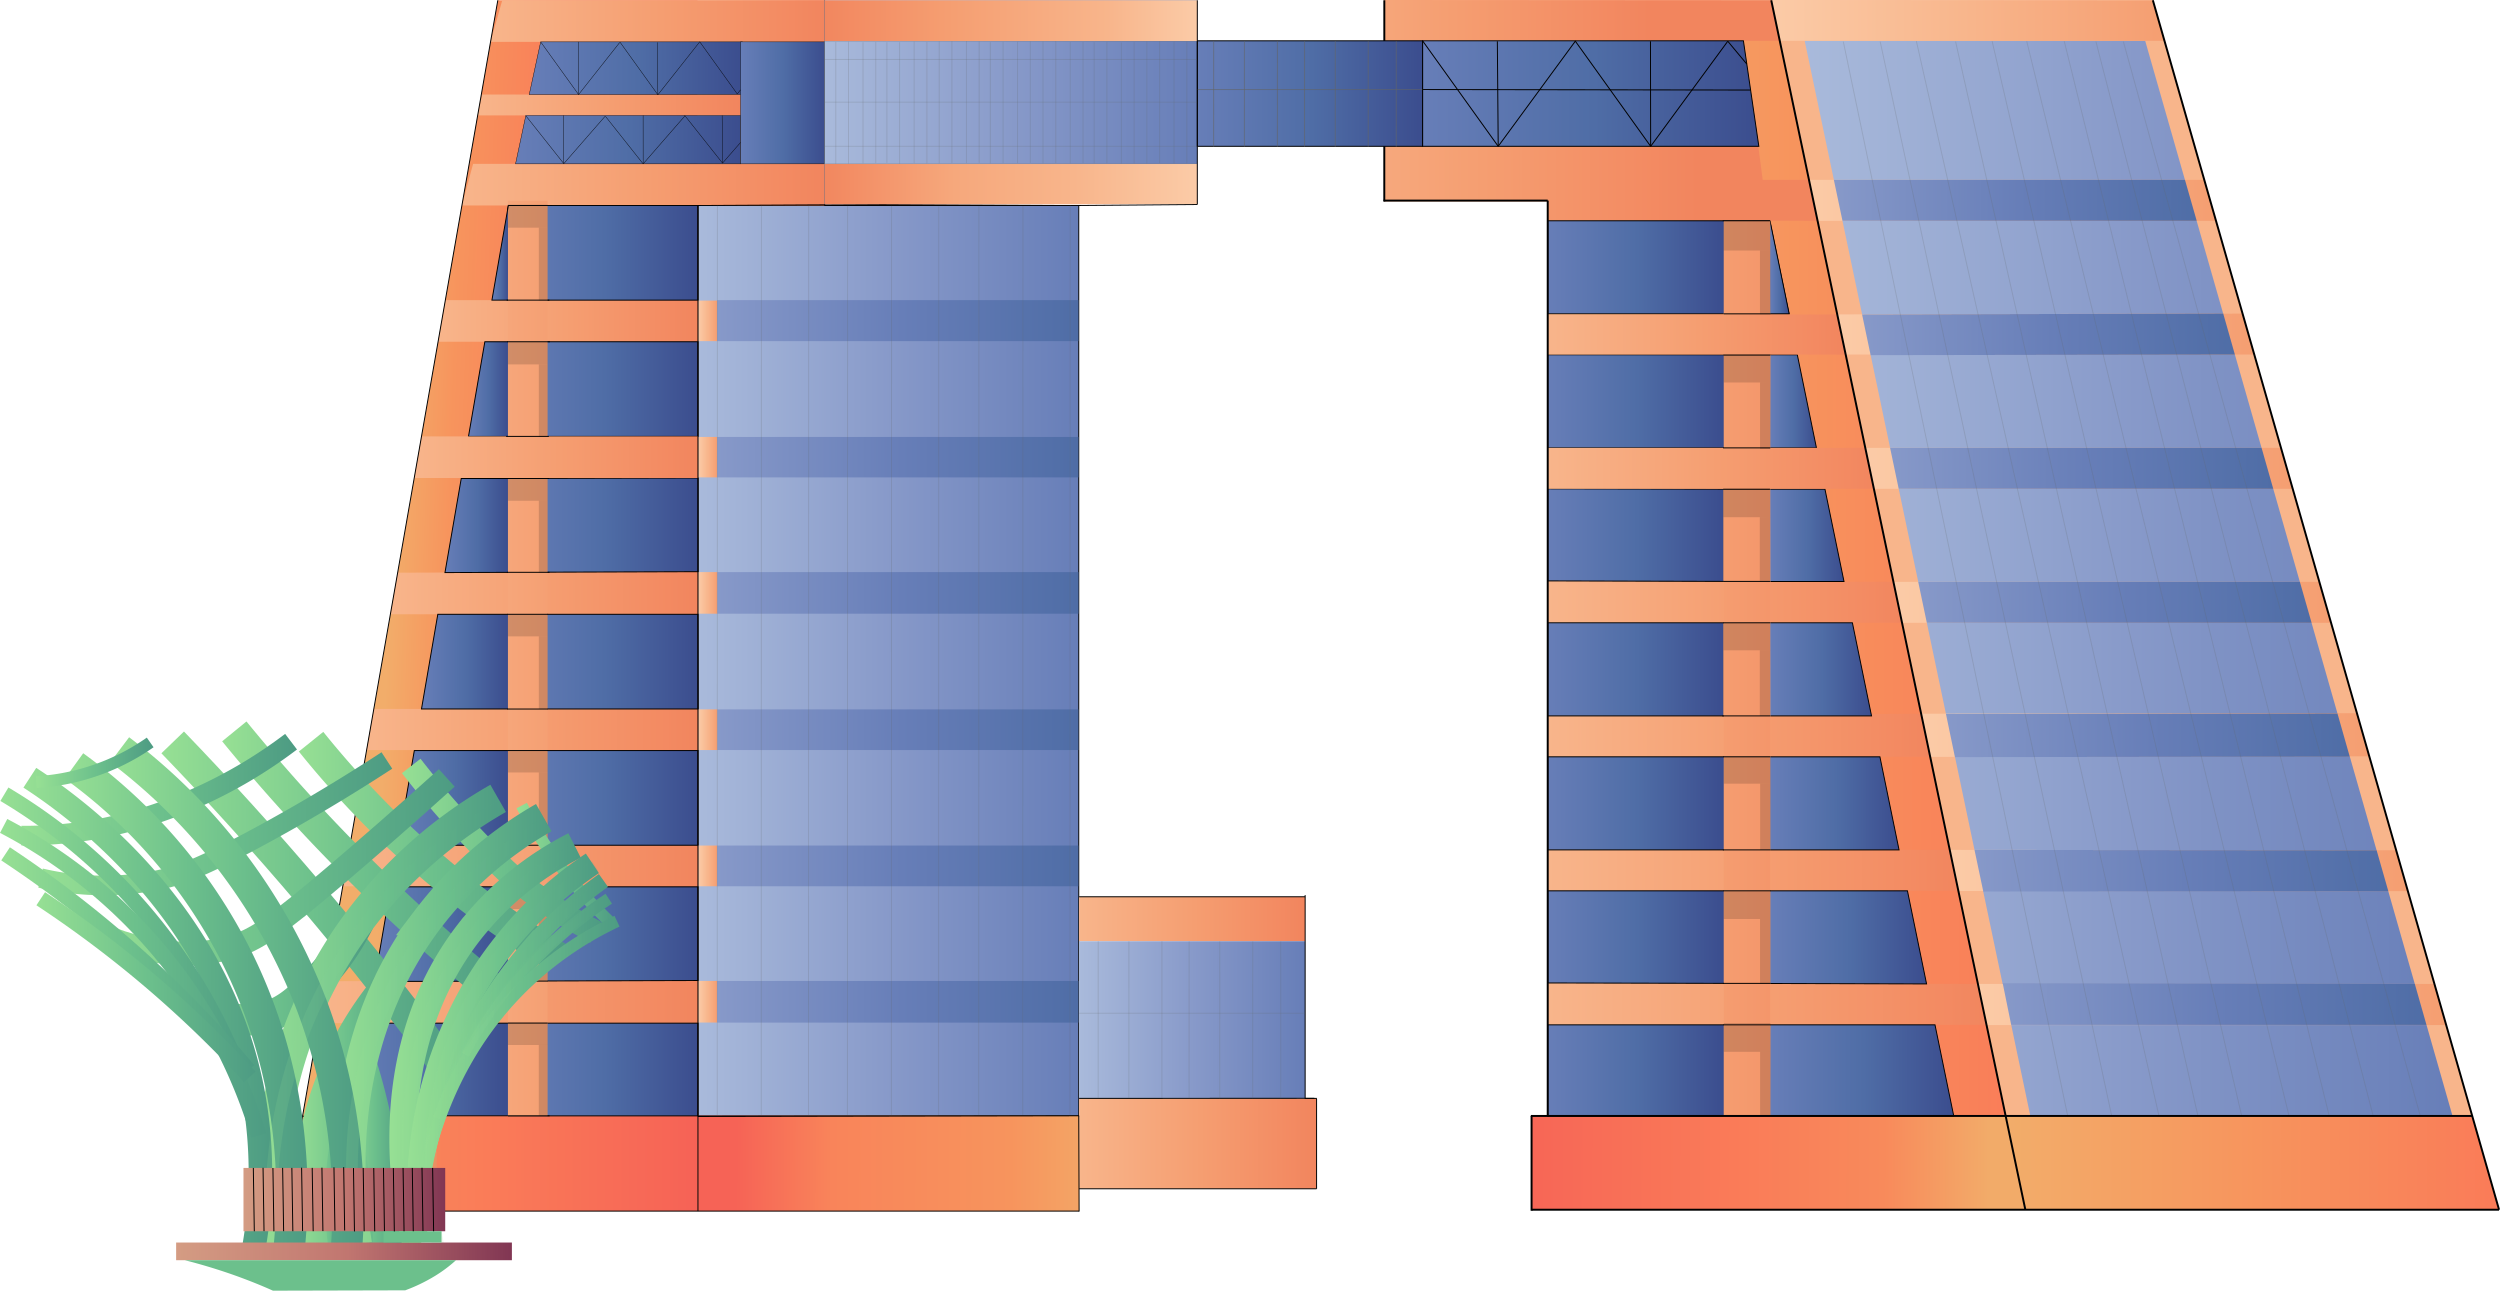 <svg xmlns="http://www.w3.org/2000/svg" xmlns:xlink="http://www.w3.org/1999/xlink" viewBox="0 0 637.73 329.24"><defs><style>.cls-1,.cls-104,.cls-17,.cls-18,.cls-19,.cls-20,.cls-21,.cls-22,.cls-23,.cls-24,.cls-25,.cls-26,.cls-27,.cls-28,.cls-29,.cls-30,.cls-31,.cls-32,.cls-33,.cls-34,.cls-52,.cls-53,.cls-54,.cls-55,.cls-56,.cls-57,.cls-58,.cls-59,.cls-60,.cls-61,.cls-62,.cls-63,.cls-64,.cls-65,.cls-66,.cls-93,.cls-95,.cls-97{stroke:#000;}.cls-1,.cls-101,.cls-102,.cls-103,.cls-104,.cls-105,.cls-106,.cls-107,.cls-108,.cls-109,.cls-110,.cls-111,.cls-112,.cls-113,.cls-114,.cls-115,.cls-116,.cls-117,.cls-118,.cls-119,.cls-120,.cls-121,.cls-122,.cls-123,.cls-124,.cls-125,.cls-126,.cls-127,.cls-128,.cls-129,.cls-130,.cls-131,.cls-132,.cls-133,.cls-134,.cls-135,.cls-136,.cls-137,.cls-138,.cls-139,.cls-140,.cls-143,.cls-144,.cls-17,.cls-18,.cls-19,.cls-20,.cls-21,.cls-22,.cls-23,.cls-24,.cls-25,.cls-26,.cls-27,.cls-28,.cls-29,.cls-30,.cls-31,.cls-32,.cls-33,.cls-34,.cls-52,.cls-53,.cls-54,.cls-55,.cls-56,.cls-57,.cls-58,.cls-59,.cls-60,.cls-61,.cls-62,.cls-63,.cls-64,.cls-65,.cls-66,.cls-93,.cls-95,.cls-97{stroke-miterlimit:10;}.cls-1,.cls-101,.cls-102,.cls-103,.cls-17,.cls-18,.cls-19,.cls-20,.cls-21,.cls-22,.cls-23,.cls-24,.cls-25,.cls-26,.cls-27,.cls-28,.cls-29,.cls-30,.cls-31,.cls-52,.cls-53,.cls-54,.cls-55,.cls-56,.cls-57,.cls-58,.cls-59,.cls-60,.cls-61,.cls-62,.cls-63,.cls-64,.cls-65,.cls-66,.cls-93,.cls-97{stroke-width:0.25px;}.cls-1{fill:url(#Безымянный_градиент_73);}.cls-2{fill:url(#Безымянный_градиент_25);}.cls-3{fill:url(#Безымянный_градиент_2);}.cls-4{fill:url(#Безымянный_градиент_42);}.cls-5{fill:url(#Безымянный_градиент_42-2);}.cls-6{fill:url(#Безымянный_градиент_73-2);}.cls-7{fill:url(#Безымянный_градиент_42-3);}.cls-8{fill:url(#Безымянный_градиент_54);}.cls-9{fill:url(#Безымянный_градиент_42-4);}.cls-10{fill:url(#Безымянный_градиент_42-5);}.cls-11{fill:url(#Безымянный_градиент_42-6);}.cls-12{fill:url(#Безымянный_градиент_42-7);}.cls-13{fill:url(#Безымянный_градиент_42-8);}.cls-14{fill:url(#Безымянный_градиент_42-9);}.cls-15{fill:url(#Безымянный_градиент_42-10);}.cls-16{fill:url(#Безымянный_градиент_42-11);}.cls-17{fill:url(#Безымянный_градиент_82);}.cls-18{fill:url(#Безымянный_градиент_82-2);}.cls-19{fill:url(#Безымянный_градиент_82-3);}.cls-20{fill:url(#Безымянный_градиент_82-4);}.cls-21{fill:url(#Безымянный_градиент_82-5);}.cls-22{fill:url(#Безымянный_градиент_82-6);}.cls-23{fill:url(#Безымянный_градиент_82-7);}.cls-24{fill:url(#Безымянный_градиент_82-8);}.cls-25{fill:url(#Безымянный_градиент_82-9);}.cls-26{fill:url(#Безымянный_градиент_82-10);}.cls-27{fill:url(#Безымянный_градиент_82-11);}.cls-28{fill:url(#Безымянный_градиент_82-12);}.cls-29{fill:#4f6da6;}.cls-30{fill:url(#Безымянный_градиент_82-13);}.cls-31{fill:url(#Безымянный_градиент_82-14);}.cls-104,.cls-32,.cls-33,.cls-34{stroke-width:0.1px;}.cls-32{fill:url(#Безымянный_градиент_82-15);}.cls-33{fill:url(#Безымянный_градиент_82-16);}.cls-34{fill:url(#Безымянный_градиент_82-17);}.cls-35{fill:url(#Безымянный_градиент_42-12);}.cls-36{fill:#f59e71;}.cls-37{fill:url(#Безымянный_градиент_64);}.cls-38{fill:url(#Безымянный_градиент_64-2);}.cls-39{fill:url(#Безымянный_градиент_64-3);}.cls-40{fill:url(#Безымянный_градиент_64-4);}.cls-41{fill:url(#Безымянный_градиент_64-5);}.cls-42{fill:url(#Безымянный_градиент_64-6);}.cls-43{fill:#f2855e;}.cls-44{fill:url(#Безымянный_градиент_59);}.cls-45{fill:url(#Безымянный_градиент_28);}.cls-46{fill:url(#Безымянный_градиент_42-13);}.cls-47{fill:url(#Безымянный_градиент_42-14);}.cls-48{fill:url(#Безымянный_градиент_42-15);}.cls-49{fill:url(#Безымянный_градиент_42-16);}.cls-50{fill:url(#Безымянный_градиент_42-17);}.cls-51{fill:url(#Безымянный_градиент_42-18);}.cls-52{fill:url(#Безымянный_градиент_82-18);}.cls-53{fill:url(#Безымянный_градиент_82-19);}.cls-54{fill:url(#Безымянный_градиент_82-20);}.cls-55{fill:url(#Безымянный_градиент_82-21);}.cls-56{fill:url(#Безымянный_градиент_82-22);}.cls-57{fill:url(#Безымянный_градиент_82-23);}.cls-58{fill:url(#Безымянный_градиент_82-24);}.cls-59{fill:url(#Безымянный_градиент_82-25);}.cls-60{fill:url(#Безымянный_градиент_82-26);}.cls-61{fill:url(#Безымянный_градиент_82-27);}.cls-62{fill:url(#Безымянный_градиент_82-28);}.cls-63{fill:url(#Безымянный_градиент_82-29);}.cls-64{fill:url(#Безымянный_градиент_82-30);}.cls-65{fill:url(#Безымянный_градиент_82-31);}.cls-66{fill:url(#Безымянный_градиент_82-32);}.cls-67{fill:url(#Безымянный_градиент_42-19);}.cls-68{fill:url(#Безымянный_градиент_78);}.cls-69{fill:url(#Безымянный_градиент_78-2);}.cls-70{fill:url(#Безымянный_градиент_78-3);}.cls-71{fill:url(#Безымянный_градиент_78-4);}.cls-72{fill:url(#Безымянный_градиент_78-5);}.cls-73{fill:url(#Безымянный_градиент_78-6);}.cls-74{fill:#f8b58b;}.cls-75{fill:url(#Безымянный_градиент_73-3);}.cls-76{fill:url(#Безымянный_градиент_64-7);}.cls-77{fill:url(#Безымянный_градиент_78-7);}.cls-78{fill:url(#Безымянный_градиент_64-8);}.cls-79{fill:url(#Безымянный_градиент_78-8);}.cls-80{fill:url(#Безымянный_градиент_64-9);}.cls-81{fill:url(#Безымянный_градиент_78-9);}.cls-82{fill:url(#Безымянный_градиент_64-10);}.cls-83{fill:url(#Безымянный_градиент_78-10);}.cls-84{fill:url(#Безымянный_градиент_64-11);}.cls-85{fill:url(#Безымянный_градиент_78-11);}.cls-86{fill:url(#Безымянный_градиент_42-20);}.cls-87{fill:url(#Безымянный_градиент_64-12);}.cls-88{fill:url(#Безымянный_градиент_78-12);}.cls-89{fill:url(#Безымянный_градиент_64-13);}.cls-90{fill:url(#Безымянный_градиент_78-13);}.cls-91{fill:url(#Безымянный_градиент_64-14);}.cls-92{fill:url(#Безымянный_градиент_59-2);}.cls-104,.cls-105,.cls-106,.cls-107,.cls-109,.cls-110,.cls-111,.cls-112,.cls-113,.cls-114,.cls-115,.cls-116,.cls-117,.cls-118,.cls-119,.cls-120,.cls-121,.cls-122,.cls-123,.cls-124,.cls-125,.cls-126,.cls-127,.cls-128,.cls-129,.cls-130,.cls-131,.cls-132,.cls-133,.cls-134,.cls-135,.cls-136,.cls-137,.cls-138,.cls-139,.cls-140,.cls-93,.cls-94,.cls-95{fill:none;}.cls-95{stroke-width:0.5px;}.cls-96{fill:url(#Безымянный_градиент_73-4);}.cls-97{fill:url(#Безымянный_градиент_82-33);}.cls-98{fill:url(#Безымянный_градиент_14);}.cls-99{fill:url(#Безымянный_градиент_20);}.cls-100,.cls-134,.cls-135,.cls-136,.cls-137,.cls-138,.cls-139,.cls-140{opacity:0.15;}.cls-101{fill:#545454;}.cls-101,.cls-102,.cls-103{stroke:#626466;}.cls-101,.cls-102{opacity:0.2;}.cls-102,.cls-103{fill:#3d3d3d;}.cls-103{opacity:0.6;}.cls-105,.cls-106,.cls-107,.cls-109,.cls-110,.cls-111,.cls-117,.cls-118,.cls-124,.cls-125,.cls-126,.cls-132{stroke-width:8px;}.cls-105{stroke:url(#Безымянный_градиент_87);}.cls-106{stroke:url(#Безымянный_градиент_87-2);}.cls-107{stroke:url(#Безымянный_градиент_87-3);}.cls-108,.cls-143,.cls-144{fill:#6cc08c;}.cls-108,.cls-112,.cls-114,.cls-120,.cls-127{stroke-width:6px;}.cls-108{stroke:url(#Безымянный_градиент_87-4);}.cls-109{stroke:url(#Безымянный_градиент_87-5);}.cls-110{stroke:url(#Безымянный_градиент_87-6);}.cls-111{stroke:url(#Безымянный_градиент_87-7);}.cls-112{stroke:url(#Безымянный_градиент_87-8);}.cls-113,.cls-122,.cls-123,.cls-133,.cls-134,.cls-135,.cls-138,.cls-139,.cls-140{stroke-width:3px;}.cls-113{stroke:url(#Безымянный_градиент_87-9);}.cls-114{stroke:url(#Безымянный_градиент_87-10);}.cls-115,.cls-116{stroke-width:5px;}.cls-115{stroke:url(#Безымянный_градиент_87-11);}.cls-116{stroke:url(#Безымянный_градиент_87-12);}.cls-117{stroke:url(#Безымянный_градиент_87-13);}.cls-118{stroke:url(#Безымянный_градиент_87-14);}.cls-119{stroke-width:7px;stroke:url(#Безымянный_градиент_87-15);}.cls-120{stroke:url(#Безымянный_градиент_87-16);}.cls-121,.cls-128,.cls-129,.cls-130,.cls-131{stroke-width:4px;}.cls-121{stroke:url(#Безымянный_градиент_87-17);}.cls-122{stroke:url(#Безымянный_градиент_87-18);}.cls-123{stroke:url(#Безымянный_градиент_87-19);}.cls-124{stroke:url(#Безымянный_градиент_87-20);}.cls-125{stroke:url(#Безымянный_градиент_87-21);}.cls-126{stroke:url(#Безымянный_градиент_87-22);}.cls-127{stroke:url(#Безымянный_градиент_87-23);}.cls-128{stroke:url(#Безымянный_градиент_87-24);}.cls-129{stroke:url(#Безымянный_градиент_87-25);}.cls-130{stroke:url(#Безымянный_градиент_87-26);}.cls-131{stroke:url(#Безымянный_градиент_87-27);}.cls-132{stroke:url(#Безымянный_градиент_87-28);}.cls-133{stroke:url(#Безымянный_градиент_87-29);}.cls-134{stroke:url(#Безымянный_градиент_87-30);}.cls-135{stroke:url(#Безымянный_градиент_87-31);}.cls-136,.cls-137{stroke-width:2px;}.cls-136{stroke:url(#Безымянный_градиент_87-32);}.cls-137{stroke:url(#Безымянный_градиент_87-33);}.cls-138{stroke:url(#Безымянный_градиент_87-34);}.cls-139{stroke:url(#Безымянный_градиент_87-35);}.cls-140{stroke:url(#Безымянный_градиент_87-36);}.cls-141{fill:url(#Безымянный_градиент_96);}.cls-142{fill:url(#Безымянный_градиент_96-2);}.cls-143,.cls-144{stroke-width:0;}.cls-143{stroke:url(#Безымянный_градиент_87-37);}.cls-144{stroke:url(#Безымянный_градиент_87-38);}</style><linearGradient id="Безымянный_градиент_73" x1="178.04" y1="168.52" x2="275.18" y2="168.52" gradientUnits="userSpaceOnUse"><stop offset="0" stop-color="#a9badb"/><stop offset="0.51" stop-color="#8799c9"/><stop offset="1" stop-color="#677eb8"/></linearGradient><linearGradient id="Безымянный_градиент_25" x1="285.11" y1="297.01" x2="187.78" y2="296.63" gradientUnits="userSpaceOnUse"><stop offset="0" stop-color="#f2ad6a"/><stop offset="0.28" stop-color="#f7945d"/><stop offset="0.75" stop-color="#f9845a"/><stop offset="1" stop-color="#f66356"/></linearGradient><linearGradient id="Безымянный_градиент_2" x1="99.07" y1="153.58" x2="204.05" y2="157.26" gradientUnits="userSpaceOnUse"><stop offset="0" stop-color="#f2ad6a"/><stop offset="0.14" stop-color="#f7945d"/><stop offset="0.39" stop-color="#fa7b58"/></linearGradient><linearGradient id="Безымянный_градиент_42" x1="275.27" y1="291.72" x2="335.85" y2="291.72" gradientUnits="userSpaceOnUse"><stop offset="0" stop-color="#f8b58b"/><stop offset="0.51" stop-color="#f59e71"/><stop offset="1" stop-color="#f2855e"/></linearGradient><linearGradient id="Безымянный_градиент_42-2" x1="275.27" y1="234.43" x2="332.93" y2="234.43" xlink:href="#Безымянный_градиент_42"/><linearGradient id="Безымянный_градиент_73-2" x1="275.27" y1="260.14" x2="332.93" y2="260.14" xlink:href="#Безымянный_градиент_73"/><linearGradient id="Безымянный_градиент_42-3" x1="178.04" y1="26.15" x2="210.38" y2="26.15" xlink:href="#Безымянный_градиент_42"/><linearGradient id="Безымянный_градиент_54" x1="72.94" y1="296.78" x2="178.04" y2="296.78" gradientUnits="userSpaceOnUse"><stop offset="0" stop-color="#f7945d"/><stop offset="0.51" stop-color="#fa7b58"/><stop offset="1" stop-color="#f66256"/></linearGradient><linearGradient id="Безымянный_градиент_42-4" x1="81.32" y1="255.51" x2="178.13" y2="255.51" xlink:href="#Безымянный_градиент_42"/><linearGradient id="Безымянный_градиент_42-5" x1="87.42" y1="220.84" x2="178.15" y2="220.84" xlink:href="#Безымянный_градиент_42"/><linearGradient id="Безымянный_градиент_42-6" x1="99.58" y1="151.27" x2="178.12" y2="151.27" xlink:href="#Безымянный_градиент_42"/><linearGradient id="Безымянный_градиент_42-7" x1="93.5" y1="186.09" x2="178.18" y2="186.09" xlink:href="#Безымянный_градиент_42"/><linearGradient id="Безымянный_градиент_42-8" x1="111.75" y1="81.87" x2="178.14" y2="81.87" xlink:href="#Безымянный_градиент_42"/><linearGradient id="Безымянный_градиент_42-9" x1="117.83" y1="47.11" x2="210.38" y2="47.11" xlink:href="#Безымянный_градиент_42"/><linearGradient id="Безымянный_градиент_42-10" x1="121.85" y1="26.77" x2="188.91" y2="26.77" xlink:href="#Безымянный_градиент_42"/><linearGradient id="Безымянный_градиент_42-11" x1="125.13" y1="5.38" x2="210.4" y2="5.38" xlink:href="#Безымянный_градиент_42"/><linearGradient id="Безымянный_градиент_82" x1="89.61" y1="272.8" x2="129.58" y2="272.8" gradientUnits="userSpaceOnUse"><stop offset="0" stop-color="#677eb8"/><stop offset="0.51" stop-color="#4f6da6"/><stop offset="1" stop-color="#3b4d8e"/></linearGradient><linearGradient id="Безымянный_градиент_82-2" x1="129.58" y1="272.8" x2="178.04" y2="272.8" xlink:href="#Безымянный_градиент_82"/><linearGradient id="Безымянный_градиент_82-3" x1="95.52" y1="238.3" x2="129.58" y2="238.3" xlink:href="#Безымянный_градиент_82"/><linearGradient id="Безымянный_градиент_82-4" x1="129.58" y1="238.24" x2="178.04" y2="238.24" xlink:href="#Безымянный_градиент_82"/><linearGradient id="Безымянный_градиент_82-5" x1="101.52" y1="203.54" x2="129.58" y2="203.54" xlink:href="#Безымянный_градиент_82"/><linearGradient id="Безымянный_градиент_82-6" x1="129.58" y1="203.54" x2="178.04" y2="203.54" xlink:href="#Безымянный_градиент_82"/><linearGradient id="Безымянный_градиент_82-7" x1="107.52" y1="168.77" x2="129.58" y2="168.77" xlink:href="#Безымянный_градиент_82"/><linearGradient id="Безымянный_градиент_82-8" x1="129.58" y1="168.77" x2="178.09" y2="168.77" xlink:href="#Безымянный_градиент_82"/><linearGradient id="Безымянный_градиент_82-9" x1="129.58" y1="133.97" x2="178.04" y2="133.97" xlink:href="#Безымянный_градиент_82"/><linearGradient id="Безымянный_градиент_82-10" x1="113.51" y1="134.05" x2="129.58" y2="134.05" xlink:href="#Безымянный_градиент_82"/><linearGradient id="Безымянный_градиент_82-11" x1="129.58" y1="99.25" x2="178.04" y2="99.25" xlink:href="#Безымянный_градиент_82"/><linearGradient id="Безымянный_градиент_82-12" x1="119.51" y1="99.25" x2="129.58" y2="99.25" xlink:href="#Безымянный_градиент_82"/><linearGradient id="Безымянный_градиент_82-13" x1="125.49" y1="64.65" x2="129.62" y2="64.65" xlink:href="#Безымянный_градиент_82"/><linearGradient id="Безымянный_градиент_82-14" x1="129.58" y1="64.49" x2="178.04" y2="64.49" xlink:href="#Безымянный_градиент_82"/><linearGradient id="Безымянный_градиент_82-15" x1="131.51" y1="35.61" x2="188.91" y2="35.61" xlink:href="#Безымянный_градиент_82"/><linearGradient id="Безымянный_градиент_82-16" x1="135.03" y1="17.4" x2="189.38" y2="17.4" xlink:href="#Безымянный_градиент_82"/><linearGradient id="Безымянный_градиент_82-17" x1="188.91" y1="26.24" x2="210.38" y2="26.24" xlink:href="#Безымянный_градиент_82"/><linearGradient id="Безымянный_градиент_42-12" x1="105.66" y1="167.96" x2="178.14" y2="167.96" xlink:href="#Безымянный_градиент_42"/><linearGradient id="Безымянный_градиент_64" x1="178.14" y1="116.62" x2="182.96" y2="116.62" gradientUnits="userSpaceOnUse"><stop offset="0" stop-color="#fbcba7"/><stop offset="0.51" stop-color="#f8b58b"/><stop offset="1" stop-color="#f59e71"/></linearGradient><linearGradient id="Безымянный_градиент_64-2" x1="178.14" y1="81.85" x2="182.96" y2="81.85" xlink:href="#Безымянный_градиент_64"/><linearGradient id="Безымянный_градиент_64-3" x1="178.12" y1="151.25" x2="183.01" y2="151.25" xlink:href="#Безымянный_градиент_64"/><linearGradient id="Безымянный_градиент_64-4" x1="178.15" y1="220.89" x2="182.96" y2="220.89" xlink:href="#Безымянный_градиент_64"/><linearGradient id="Безымянный_градиент_64-5" x1="178.18" y1="186.14" x2="183.01" y2="186.14" xlink:href="#Безымянный_градиент_64"/><linearGradient id="Безымянный_градиент_64-6" x1="178.13" y1="255.53" x2="182.96" y2="255.53" xlink:href="#Безымянный_градиент_64"/><linearGradient id="Безымянный_градиент_59" x1="394.81" y1="156.71" x2="517.9" y2="156.71" gradientUnits="userSpaceOnUse"><stop offset="0" stop-color="#f2ad6a"/><stop offset="0.51" stop-color="#f7945d"/><stop offset="1" stop-color="#fa7b58"/></linearGradient><linearGradient id="Безымянный_градиент_28" x1="507.32" y1="296.86" x2="380.02" y2="296.34" gradientUnits="userSpaceOnUse"><stop offset="0" stop-color="#f2ab69"/><stop offset="0.21" stop-color="#f88a5b"/><stop offset="0.51" stop-color="#fa7b58"/><stop offset="1" stop-color="#f66256"/></linearGradient><linearGradient id="Безымянный_градиент_42-13" x1="394.81" y1="256.08" x2="508.08" y2="256.08" xlink:href="#Безымянный_градиент_42"/><linearGradient id="Безымянный_градиент_42-14" x1="394.81" y1="222.02" x2="500.95" y2="222.02" xlink:href="#Безымянный_градиент_42"/><linearGradient id="Безымянный_градиент_42-15" x1="394.81" y1="153.53" x2="486.7" y2="153.53" xlink:href="#Безымянный_градиент_42"/><linearGradient id="Безымянный_градиент_42-16" x1="394.76" y1="187.56" x2="493.82" y2="187.56" xlink:href="#Безымянный_градиент_42"/><linearGradient id="Безымянный_градиент_42-17" x1="321" y1="46.82" x2="433.21" y2="46.82" xlink:href="#Безымянный_градиент_42"/><linearGradient id="Безымянный_градиент_42-18" x1="318.18" y1="5.21" x2="420.93" y2="5.21" xlink:href="#Безымянный_градиент_42"/><linearGradient id="Безымянный_градиент_82-18" x1="394.81" y1="273.05" x2="439.74" y2="273.05" xlink:href="#Безымянный_градиент_82"/><linearGradient id="Безымянный_градиент_82-19" x1="451.57" y1="273.05" x2="498.38" y2="273.05" xlink:href="#Безымянный_градиент_82"/><linearGradient id="Безымянный_градиент_82-20" x1="394.81" y1="239.05" x2="439.74" y2="239.05" xlink:href="#Безымянный_градиент_82"/><linearGradient id="Безымянный_градиент_82-21" x1="451.57" y1="239.11" x2="491.45" y2="239.11" xlink:href="#Безымянный_градиент_82"/><linearGradient id="Безымянный_градиент_82-22" x1="451.57" y1="204.93" x2="484.43" y2="204.93" xlink:href="#Безымянный_градиент_82"/><linearGradient id="Безымянный_градиент_82-23" x1="394.81" y1="204.93" x2="439.74" y2="204.93" xlink:href="#Безымянный_градиент_82"/><linearGradient id="Безымянный_градиент_82-24" x1="394.76" y1="170.74" x2="439.62" y2="170.74" xlink:href="#Безымянный_градиент_82"/><linearGradient id="Безымянный_градиент_82-25" x1="451.57" y1="170.74" x2="477.41" y2="170.74" xlink:href="#Безымянный_градиент_82"/><linearGradient id="Безымянный_градиент_82-26" x1="451.55" y1="136.6" x2="470.39" y2="136.6" xlink:href="#Безымянный_градиент_82"/><linearGradient id="Безымянный_градиент_82-27" x1="394.81" y1="136.5" x2="439.62" y2="136.5" xlink:href="#Безымянный_градиент_82"/><linearGradient id="Безымянный_градиент_82-28" x1="451.55" y1="102.37" x2="463.36" y2="102.37" xlink:href="#Безымянный_градиент_82"/><linearGradient id="Безымянный_градиент_82-29" x1="394.81" y1="102.37" x2="439.74" y2="102.37" xlink:href="#Безымянный_градиент_82"/><linearGradient id="Безымянный_градиент_82-30" x1="451.51" y1="68.19" x2="456.41" y2="68.19" xlink:href="#Безымянный_градиент_82"/><linearGradient id="Безымянный_градиент_82-31" x1="394.81" y1="68.19" x2="439.74" y2="68.19" xlink:href="#Безымянный_градиент_82"/><linearGradient id="Безымянный_градиент_82-32" x1="362.89" y1="23.87" x2="448.66" y2="23.87" xlink:href="#Безымянный_градиент_82"/><linearGradient id="Безымянный_градиент_42-19" x1="394.81" y1="170.5" x2="479.58" y2="170.5" xlink:href="#Безымянный_градиент_42"/><linearGradient id="Безымянный_градиент_78" x1="182.96" y1="255.54" x2="275.09" y2="255.54" gradientUnits="userSpaceOnUse"><stop offset="0" stop-color="#8799c9"/><stop offset="0.51" stop-color="#677eb8"/><stop offset="1" stop-color="#4f6da6"/></linearGradient><linearGradient id="Безымянный_градиент_78-2" x1="182.96" y1="220.89" x2="275.06" y2="220.89" xlink:href="#Безымянный_градиент_78"/><linearGradient id="Безымянный_градиент_78-3" x1="183.01" y1="186.14" x2="275.06" y2="186.14" xlink:href="#Безымянный_градиент_78"/><linearGradient id="Безымянный_градиент_78-4" x1="183.01" y1="151.25" x2="275.09" y2="151.25" xlink:href="#Безымянный_градиент_78"/><linearGradient id="Безымянный_градиент_78-5" x1="182.96" y1="116.62" x2="275.08" y2="116.62" xlink:href="#Безымянный_градиент_78"/><linearGradient id="Безымянный_градиент_78-6" x1="182.96" y1="81.79" x2="275.08" y2="81.79" xlink:href="#Безымянный_градиент_78"/><linearGradient id="Безымянный_градиент_73-3" x1="460.36" y1="148.21" x2="626.02" y2="148.21" xlink:href="#Безымянный_градиент_73"/><linearGradient id="Безымянный_градиент_64-7" x1="504.48" y1="256.2" x2="623.9" y2="256.2" xlink:href="#Безымянный_градиент_64"/><linearGradient id="Безымянный_градиент_78-7" x1="510.87" y1="256.09" x2="618.98" y2="256.09" xlink:href="#Безымянный_градиент_78"/><linearGradient id="Безымянный_градиент_64-8" x1="497.31" y1="222.07" x2="614.21" y2="222.07" xlink:href="#Безымянный_градиент_64"/><linearGradient id="Безымянный_градиент_78-8" x1="503.68" y1="222.11" x2="609.24" y2="222.11" xlink:href="#Безымянный_градиент_78"/><linearGradient id="Безымянный_градиент_64-9" x1="490.27" y1="187.5" x2="604.39" y2="187.5" xlink:href="#Безымянный_градиент_64"/><linearGradient id="Безымянный_градиент_78-9" x1="496.4" y1="187.51" x2="599.4" y2="187.51" xlink:href="#Безымянный_градиент_78"/><linearGradient id="Безымянный_градиент_64-10" x1="482.96" y1="153.65" x2="594.64" y2="153.65" xlink:href="#Безымянный_градиент_64"/><linearGradient id="Безымянный_градиент_78-10" x1="489.32" y1="153.65" x2="589.67" y2="153.65" xlink:href="#Безымянный_градиент_78"/><linearGradient id="Безымянный_градиент_64-11" x1="475.79" y1="119.47" x2="584.85" y2="119.47" xlink:href="#Безымянный_градиент_64"/><linearGradient id="Безымянный_градиент_78-11" x1="482.15" y1="119.47" x2="579.89" y2="119.47" xlink:href="#Безымянный_градиент_78"/><linearGradient id="Безымянный_градиент_42-20" x1="394.67" y1="85.34" x2="470.77" y2="85.34" xlink:href="#Безымянный_градиент_42"/><linearGradient id="Безымянный_градиент_64-12" x1="468.64" y1="85.24" x2="575.04" y2="85.24" xlink:href="#Безымянный_градиент_64"/><linearGradient id="Безымянный_градиент_78-12" x1="475.01" y1="85.31" x2="570.11" y2="85.31" xlink:href="#Безымянный_градиент_78"/><linearGradient id="Безымянный_градиент_64-13" x1="461.44" y1="51.09" x2="565.32" y2="51.09" xlink:href="#Безымянный_градиент_64"/><linearGradient id="Безымянный_градиент_78-13" x1="467.8" y1="51.09" x2="560.35" y2="51.09" xlink:href="#Безымянный_градиент_78"/><linearGradient id="Безымянный_градиент_64-14" x1="451.95" y1="5.21" x2="552.14" y2="5.21" xlink:href="#Безымянный_градиент_64"/><linearGradient id="Безымянный_градиент_59-2" x1="511.63" y1="296.63" x2="637.49" y2="296.63" xlink:href="#Безымянный_градиент_59"/><linearGradient id="Безымянный_градиент_73-4" x1="210.32" y1="26.06" x2="305.42" y2="26.06" xlink:href="#Безымянный_градиент_73"/><linearGradient id="Безымянный_градиент_82-33" x1="305.42" y1="23.87" x2="362.89" y2="23.87" xlink:href="#Безымянный_градиент_82"/><linearGradient id="Безымянный_градиент_14" x1="210.32" y1="5.27" x2="305.42" y2="5.27" gradientUnits="userSpaceOnUse"><stop offset="0" stop-color="#f2875f"/><stop offset="0.33" stop-color="#f59e71"/><stop offset="0.76" stop-color="#f8b58b"/><stop offset="1" stop-color="#fbcba7"/></linearGradient><linearGradient id="Безымянный_градиент_20" x1="210.32" y1="46.96" x2="305.42" y2="46.96" gradientUnits="userSpaceOnUse"><stop offset="0" stop-color="#f2875f"/><stop offset="0.35" stop-color="#f6a87c"/><stop offset="0.67" stop-color="#f8b58b"/><stop offset="1" stop-color="#fbcba7"/></linearGradient><linearGradient id="Безымянный_градиент_87" x1="41.17" y1="231.51" x2="118.46" y2="231.51" gradientUnits="userSpaceOnUse"><stop offset="0" stop-color="#97e094"/><stop offset="0.51" stop-color="#6cc08c"/><stop offset="1" stop-color="#4d9b83"/></linearGradient><linearGradient id="Безымянный_градиент_87-2" x1="79.87" y1="301.81" x2="88.24" y2="301.81" xlink:href="#Безымянный_градиент_87"/><linearGradient id="Безымянный_градиент_87-3" x1="89.06" y1="301.46" x2="99.32" y2="301.46" xlink:href="#Безымянный_градиент_87"/><linearGradient id="Безымянный_градиент_87-4" x1="82.57" y1="274.43" x2="90.84" y2="274.43" xlink:href="#Безымянный_градиент_87"/><linearGradient id="Безымянный_градиент_87-5" x1="74.86" y1="283.68" x2="102.16" y2="283.68" xlink:href="#Безымянный_градиент_87"/><linearGradient id="Безымянный_градиент_87-6" x1="56.67" y1="220.01" x2="128.85" y2="220.01" xlink:href="#Безымянный_градиент_87"/><linearGradient id="Безымянный_градиент_87-7" x1="76.24" y1="217.13" x2="144.23" y2="217.13" xlink:href="#Безымянный_градиент_87"/><linearGradient id="Безымянный_градиент_87-8" x1="102.54" y1="217.01" x2="153.37" y2="217.01" xlink:href="#Безымянный_градиент_87"/><linearGradient id="Безымянный_градиент_87-9" x1="131.75" y1="220.73" x2="157.02" y2="220.73" xlink:href="#Безымянный_градиент_87"/><linearGradient id="Безымянный_градиент_87-10" x1="24.08" y1="221.21" x2="115.99" y2="221.21" xlink:href="#Безымянный_градиент_87"/><linearGradient id="Безымянный_градиент_87-11" x1="9.8" y1="210.08" x2="100.05" y2="210.08" xlink:href="#Безымянный_градиент_87"/><linearGradient id="Безымянный_градиент_87-12" x1="5.43" y1="201.44" x2="75.76" y2="201.44" xlink:href="#Безымянный_градиент_87"/><linearGradient id="Безымянный_градиент_87-13" x1="87.74" y1="294.13" x2="103.12" y2="294.13" xlink:href="#Безымянный_градиент_87"/><linearGradient id="Безымянный_градиент_87-14" x1="44.97" y1="248.72" x2="95.13" y2="248.72" xlink:href="#Безымянный_градиент_87"/><linearGradient id="Безымянный_градиент_87-15" x1="99.35" y1="265.08" x2="148.2" y2="265.08" xlink:href="#Безымянный_градиент_87"/><linearGradient id="Безымянный_градиент_87-16" x1="104.01" y1="257.92" x2="152.78" y2="257.92" xlink:href="#Безымянный_градиент_87"/><linearGradient id="Безымянный_градиент_87-17" x1="104.03" y1="269.89" x2="155.13" y2="269.89" xlink:href="#Безымянный_градиент_87"/><linearGradient id="Безымянный_градиент_87-18" x1="104.5" y1="272.48" x2="156.11" y2="272.48" xlink:href="#Безымянный_градиент_87"/><linearGradient id="Безымянный_градиент_87-19" x1="104.29" y1="276.4" x2="158.04" y2="276.4" xlink:href="#Безымянный_градиент_87"/><linearGradient id="Безымянный_градиент_87-20" x1="85.24" y1="261.61" x2="140.71" y2="261.61" xlink:href="#Безымянный_градиент_87"/><linearGradient id="Безымянный_градиент_87-21" x1="64.6" y1="260.27" x2="129.06" y2="260.27" xlink:href="#Безымянный_градиент_87"/><linearGradient id="Безымянный_градиент_87-22" x1="16.53" y1="255.9" x2="78.45" y2="255.9" xlink:href="#Безымянный_градиент_87"/><linearGradient id="Безымянный_градиент_87-23" x1="5.98" y1="257.81" x2="69.43" y2="257.81" xlink:href="#Безымянный_градиент_87"/><linearGradient id="Безымянный_градиент_87-24" x1="0.09" y1="237.75" x2="63.19" y2="237.75" xlink:href="#Безымянный_градиент_87"/><linearGradient id="Безымянный_градиент_87-25" x1="0" y1="249.58" x2="67.96" y2="249.58" xlink:href="#Безымянный_градиент_87"/><linearGradient id="Безымянный_градиент_87-26" x1="0.32" y1="245.23" x2="64.86" y2="245.23" xlink:href="#Безымянный_градиент_87"/><linearGradient id="Безымянный_градиент_87-27" x1="9.28" y1="251.82" x2="65.19" y2="251.82" xlink:href="#Безымянный_градиент_87"/><linearGradient id="Безымянный_градиент_87-28" x1="28.11" y1="253.8" x2="92.79" y2="253.8" xlink:href="#Безымянный_градиент_87"/><linearGradient id="Безымянный_градиент_87-29" x1="9.19" y1="194.58" x2="39.17" y2="194.58" xlink:href="#Безымянный_градиент_87"/><linearGradient id="Безымянный_градиент_87-30" x1="102.54" y1="266.48" x2="147.59" y2="266.48" xlink:href="#Безымянный_градиент_87"/><linearGradient id="Безымянный_градиент_87-31" x1="108.37" y1="270.3" x2="152.67" y2="270.3" xlink:href="#Безымянный_градиент_87"/><linearGradient id="Безымянный_градиент_87-32" x1="105.3" y1="270.71" x2="154.81" y2="270.71" xlink:href="#Безымянный_градиент_87"/><linearGradient id="Безымянный_градиент_87-33" x1="117.86" y1="248.96" x2="155.84" y2="248.96" xlink:href="#Безымянный_градиент_87"/><linearGradient id="Безымянный_градиент_87-34" x1="110.52" y1="259.87" x2="157.81" y2="259.87" xlink:href="#Безымянный_градиент_87"/><linearGradient id="Безымянный_градиент_87-35" x1="88.26" y1="258.59" x2="140.1" y2="258.59" xlink:href="#Безымянный_градиент_87"/><linearGradient id="Безымянный_градиент_87-36" x1="67.72" y1="257.44" x2="128.83" y2="257.44" xlink:href="#Безымянный_градиент_87"/><linearGradient id="Безымянный_градиент_96" x1="62.11" y1="306.01" x2="113.58" y2="306.01" gradientUnits="userSpaceOnUse"><stop offset="0" stop-color="#d49c83"/><stop offset="0.51" stop-color="#c17670"/><stop offset="1" stop-color="#813653"/></linearGradient><linearGradient id="Безымянный_градиент_96-2" x1="44.93" y1="319.21" x2="130.57" y2="319.21" xlink:href="#Безымянный_градиент_96"/><linearGradient id="Безымянный_градиент_87-37" x1="97.83" y1="315.52" x2="112.64" y2="315.52" xlink:href="#Безымянный_градиент_87"/><linearGradient id="Безымянный_градиент_87-38" x1="47.11" y1="325.35" x2="116.33" y2="325.35" xlink:href="#Безымянный_градиент_87"/></defs><g id="Слой_2" data-name="Слой 2"><g id="Объекты"><g id="ТЕХНОПАРК"><rect class="cls-1" x="178.04" y="52.42" width="97.14" height="232.21"/><rect class="cls-2" x="178.04" y="284.63" width="97.23" height="24.32"/><path class="cls-3" d="M178,.07H127q-27,154.44-54,308.87H178Z"/><rect class="cls-4" x="275.27" y="280.19" width="60.57" height="23.06"/><rect class="cls-5" x="275.27" y="228.76" width="57.66" height="11.34"/><rect class="cls-6" x="275.27" y="240.1" width="57.66" height="40.09"/><rect class="cls-7" x="178.04" y="0.07" width="32.34" height="52.15"/><path class="cls-8" d="M72.94,308.94H178V284.63H77.2Z"/><path class="cls-9" d="M83.19,250.3l94.94-.26V261H81.32Z"/><path class="cls-10" d="M89.27,215.61h88.88v10.47H87.42Z"/><path class="cls-11" d="M101.44,146.09l76.68-.26V156.7H99.58Z"/><path class="cls-12" d="M95.36,180.85h82.82v10.48H93.5Z"/><path class="cls-13" d="M113.61,76.56h64.53V87.18H111.75Z"/><path class="cls-14" d="M120.68,41.8h89.7V52.42H117.83Z"/><path class="cls-15" d="M123,24.12h66v5.31H121.85Z"/><path class="cls-16" d="M128.12.07H210.4V10.68H125.13Z"/><path class="cls-17" d="M129.58,284.63h-40L93.69,261h35.89"/><path class="cls-18" d="M129.58,261H178v23.65H129.58"/><path class="cls-19" d="M129.58,250.27l-34.06.1,4.17-24.15h29.89"/><path class="cls-20" d="M129.58,226.22H178v23.9l-48.46.15"/><path class="cls-21" d="M129.58,215.61H101.52l4.17-24.15h23.89"/><path class="cls-22" d="M129.58,191.46H178v24.15H129.58"/><path class="cls-23" d="M129.58,180.85H107.52l4.16-24.15h17.9"/><path class="cls-24" d="M129.58,156.7H178l.05,24.15H129.58"/><path class="cls-25" d="M129.58,122.06l48.46-.12v23.89l-48.46.16"/><path class="cls-26" d="M129.58,146l-16.07.06,4.15-24,11.92,0"/><path class="cls-27" d="M129.58,87.18H178v24.14H129.58"/><path class="cls-28" d="M129.58,111.32H119.51l4.17-24.14h5.9"/><path class="cls-29" d="M129.62,52.74l.06-.32"/><path class="cls-30" d="M129.58,76.56h-4.09q2.07-11.91,4.13-23.82"/><path class="cls-31" d="M129.68,52.42H178V76.56H129.58"/><path class="cls-32" d="M134.14,29.43h54.77V41.8h-57.4Q132.83,35.62,134.14,29.43Z"/><path class="cls-33" d="M137.92,10.68h51.46V24.12H135Z"/><rect class="cls-34" x="188.91" y="10.68" width="21.47" height="31.12"/><path class="cls-35" d="M178.14,111.32H139.68V51.21h-10.1v60.11H107.52l-1.86,10.62h23.92V284.72h10.1V121.94h38.46Z"/><path class="cls-36" d="M353.13.07H453.74l9.42,45.81h-110Z"/><rect class="cls-37" x="178.14" y="111.46" width="4.82" height="10.32"/><rect class="cls-38" x="178.14" y="76.68" width="4.82" height="10.34"/><rect class="cls-39" x="178.12" y="145.94" width="4.88" height="10.61"/><rect class="cls-40" x="178.15" y="215.69" width="4.81" height="10.39"/><rect class="cls-41" x="178.18" y="180.96" width="4.83" height="10.37"/><rect class="cls-42" x="178.13" y="250.23" width="4.82" height="10.61"/><line class="cls-43" x1="129.58" y1="191.46" x2="129.58" y2="180.85"/><line class="cls-43" x1="129.58" y1="215.61" x2="129.58" y2="191.46"/><line class="cls-43" x1="129.58" y1="226.22" x2="129.58" y2="215.61"/><line class="cls-43" x1="129.58" y1="250.17" x2="129.58" y2="226.22"/><line class="cls-43" x1="129.58" y1="260.98" x2="129.58" y2="250.17"/><line class="cls-43" x1="129.58" y1="284.63" x2="129.58" y2="260.98"/><line class="cls-43" x1="129.58" y1="180.85" x2="129.58" y2="156.7"/><path class="cls-44" d="M394.81,4.84H454.6l63.3,303.75H394.81Z"/><path class="cls-45" d="M517.9,308.59H390.69V284.67H512.75Q515.32,296.63,517.9,308.59Z"/><path class="cls-46" d="M505.89,251l-111.08-.25v10.69H508.08Z"/><path class="cls-47" d="M498.77,216.8h-104v10.44H501Z"/><path class="cls-48" d="M484.53,148.43l-89.72-.25v10.69H486.7Z"/><path class="cls-49" d="M491.19,182.07l-96.43.55v10.44h99.06Z"/><path class="cls-50" d="M465.33,56.32q-1.08-5.22-2.17-10.44H449.65c-.37-2.85-.74-5.71-1.12-8.56H353.12V51.38l41.69,0v4.89Z"/><path class="cls-51" d="M453.79.07,353.12,0v10.4H455.86Z"/><path class="cls-52" d="M439.74,261.43H394.81v23.24h44.93"/><path class="cls-29" d="M451.57,261.43H439.74"/><path class="cls-53" d="M451.57,284.67h46.81Q496,273,493.6,261.43h-42"/><line class="cls-29" x1="439.74" y1="284.67" x2="451.57" y2="284.67"/><path class="cls-54" d="M439.74,227.24H394.81v23.5l44.93.11"/><path class="cls-29" d="M451.57,227.24H439.74"/><path class="cls-55" d="M451.57,250.88l39.88.11q-2.43-11.88-4.88-23.75h-35"/><path class="cls-29" d="M439.74,250.85l11.83,0"/><path class="cls-29" d="M451.57,193.06H439.74"/><path class="cls-56" d="M451.57,216.8h32.86l-4.88-23.74h-28"/><path class="cls-29" d="M439.74,216.8h11.83"/><path class="cls-57" d="M439.74,193.06H394.81V216.8h44.93"/><path class="cls-58" d="M439.62,158.87H394.81l-.05,23.75h44.86"/><path class="cls-29" d="M451.57,158.87H439.62"/><path class="cls-59" d="M451.57,182.62h25.84l-4.88-23.75h-21"/><path class="cls-29" d="M439.62,182.62h11.95"/><path class="cls-29" d="M451.55,124.8l-11.93,0"/><path class="cls-60" d="M451.57,148.34l18.82,0-4.86-23.56-14,0"/><path class="cls-29" d="M439.62,148.31l11.95,0"/><path class="cls-61" d="M439.62,124.78l-44.81-.09v23.49l44.81.13"/><path class="cls-29" d="M451.83,90.5H439.74"/><path class="cls-62" d="M451.55,114.25h11.81q-2.44-11.88-4.88-23.75H451.6"/><path class="cls-29" d="M439.74,114.25h11.81"/><path class="cls-63" d="M439.74,90.5H394.81v23.75h44.93"/><path class="cls-29" d="M451.45,56.32H439.74"/><path class="cls-29" d="M451.57,80.06h4.78q-2.44-11.86-4.9-23.74"/><path class="cls-64" d="M451.63,80.06h4.78Q454,68.2,451.51,56.32"/><path class="cls-29" d="M447.38,87h4.79q-2.46-11.88-4.91-23.75"/><path class="cls-29" d="M439.74,80.06h11.83"/><path class="cls-65" d="M439.74,56.32H394.81V80.06h44.93"/><path class="cls-66" d="M444.73,10.41H362.89V37.32h85.77Z"/><line class="cls-43" x1="451.57" y1="182.62" x2="451.57" y2="158.87"/><line class="cls-43" x1="451.57" y1="284.67" x2="451.57" y2="182.62"/><path class="cls-67" d="M479.58,124.69q-1.09-5.22-2.18-10.44H451.57V56.32H439.74v57.93H394.81v10.44h44.93v160h11.83v-160Z"/><rect class="cls-68" x="182.96" y="250.23" width="92.13" height="10.63"/><rect class="cls-69" x="182.96" y="215.69" width="92.1" height="10.39"/><rect class="cls-70" x="183.01" y="180.96" width="92.06" height="10.37"/><rect class="cls-71" x="183.01" y="145.94" width="92.08" height="10.61"/><rect class="cls-72" x="182.96" y="111.46" width="92.12" height="10.32"/><rect class="cls-73" x="182.96" y="76.56" width="92.12" height="10.46"/><path class="cls-74" d="M549.18.07H451.83q32.42,154.26,64.82,308.52H637.49Q593.33,154.33,549.18.07Z"/><path class="cls-75" d="M547.22,10.41H460.36L518.2,286H626Z"/><path class="cls-76" d="M620.91,251H504.48q1.13,5.23,2.26,10.48l117.16,0Z"/><path class="cls-77" d="M616,251l-105.13-.2q1.08,5.34,2.17,10.66l105.94,0Q617.5,256.18,616,251Z"/><path class="cls-78" d="M611.24,216.9l-113.93-.1q1.14,5.23,2.27,10.48l114.63.05Z"/><path class="cls-79" d="M606.26,216.9l-102.58-.09q1.11,5.3,2.24,10.61l103.32-.09Q607.76,222.11,606.26,216.9Z"/><path class="cls-80" d="M601.23,181.93l-111,.14,2.1,11,112-.14Q602.8,187.42,601.23,181.93Z"/><path class="cls-81" d="M596.27,182l-99.87.14q1.14,5.47,2.29,11l100.71-.13Z"/><path class="cls-82" d="M591.65,148.43H483q1.13,5.22,2.24,10.45l109.44,0Q593.14,153.65,591.65,148.43Z"/><path class="cls-83" d="M586.68,148.43H489.32q1.1,5.22,2.2,10.45l98.15,0Q588.17,153.65,586.68,148.43Z"/><path class="cls-84" d="M581.87,114.25H475.79q1.11,5.22,2.21,10.44H584.85Q583.37,119.47,581.87,114.25Z"/><path class="cls-85" d="M576.91,114.25H482.15l2.19,10.44h95.55Q578.41,119.47,576.91,114.25Z"/><path class="cls-86" d="M468.64,80.22h-74V90.46h76.1Z"/><path class="cls-87" d="M572.14,80l-103.5.2,2.13,10.24H575Q573.59,85.25,572.14,80Z"/><path class="cls-88" d="M567.13,80,475,80.21q1.08,5.19,2.18,10.39l92.92-.15Q568.61,85.25,567.13,80Z"/><path class="cls-89" d="M562.3,45.89l-100.86,0q1.08,5.22,2.17,10.45H565.32Z"/><path class="cls-90" d="M557.37,45.89l-89.57,0L470,56.32h90.36Q558.85,51.1,557.37,45.89Z"/><path class="cls-91" d="M549.17.07,452,0q1.13,5.21,2.24,10.4l97.95,0Z"/><path class="cls-92" d="M637.49,308.59H516.65q-2.5-12-5-23.91h119Q634.08,296.63,637.49,308.59Z"/><line class="cls-43" x1="129.58" y1="156.7" x2="129.58" y2="76.56"/><line class="cls-93" x1="178.04" y1="52.42" x2="178.04" y2="308.94"/><line class="cls-93" x1="275.27" y1="308.94" x2="72.94" y2="308.94"/><line class="cls-93" x1="335.85" y1="303.25" x2="275.27" y2="303.25"/><line class="cls-93" x1="335.28" y1="280.16" x2="275.27" y2="280.19"/><line class="cls-93" x1="332.93" y1="228.76" x2="275.27" y2="228.76"/><line class="cls-93" x1="335.94" y1="280.19" x2="332.85" y2="280.19"/><line class="cls-93" x1="332.93" y1="228.33" x2="332.93" y2="280.19"/><line class="cls-93" x1="335.85" y1="280.33" x2="335.85" y2="303.25"/><line class="cls-93" x1="126.99" y1="0.07" x2="72.94" y2="308.94"/><line class="cls-94" x1="210.38" y1="0.07" x2="126.99" y2="0.07"/><line class="cls-93" x1="275.12" y1="51.88" x2="178.04" y2="52.42"/><line class="cls-93" x1="210.38" y1="0.07" x2="210.38" y2="52.5"/><line class="cls-95" x1="390.69" y1="308.59" x2="637.49" y2="308.59"/><line class="cls-95" x1="390.69" y1="284.67" x2="390.69" y2="308.85"/><line class="cls-95" x1="394.98" y1="284.67" x2="390.51" y2="284.67"/><line class="cls-95" x1="394.81" y1="51.17" x2="394.81" y2="284.67"/><line class="cls-95" x1="451.83" y1="0.07" x2="516.65" y2="308.59"/><line class="cls-95" x1="549.18" y1="0.07" x2="637.49" y2="308.59"/><line class="cls-94" x1="353.13" y1="0.07" x2="549.18" y2="0.07"/><line class="cls-95" x1="352.94" y1="51.17" x2="394.81" y2="51.17"/><line class="cls-95" x1="353.13" y1="0.07" x2="353.12" y2="51.38"/><rect class="cls-96" x="210.32" y="0.07" width="95.1" height="51.98"/><rect class="cls-97" x="305.42" y="10.41" width="57.47" height="26.91"/><line class="cls-93" x1="275.18" y1="284.63" x2="275.27" y2="309.05"/><rect class="cls-98" x="210.32" y="0.07" width="95.1" height="10.4"/><rect class="cls-99" x="210.32" y="41.82" width="95.1" height="10.28"/><line class="cls-94" x1="210.38" y1="0.07" x2="305.42" y2="0.07"/><line class="cls-93" x1="305.42" y1="52.17" x2="275.18" y2="52.42"/><line class="cls-93" x1="305.42" y1="0.07" x2="305.42" y2="52.17"/><rect class="cls-100" x="129.56" y="260.84" width="10.13" height="5.73"/><rect class="cls-100" x="137.44" y="266.56" width="2.24" height="18.06"/><rect class="cls-100" x="129.56" y="226.08" width="10.13" height="5.82"/><rect class="cls-100" x="137.44" y="231.9" width="2.24" height="18.35"/><rect class="cls-100" x="129.57" y="191.46" width="10.13" height="5.59"/><rect class="cls-100" x="137.45" y="197.05" width="2.24" height="18.64"/><rect class="cls-100" x="129.57" y="156.7" width="10.13" height="5.63"/><rect class="cls-100" x="137.45" y="162.33" width="2.24" height="18.52"/><rect class="cls-100" x="129.57" y="121.94" width="10.13" height="5.8"/><rect class="cls-100" x="137.45" y="127.74" width="2.24" height="18.31"/><rect class="cls-100" x="129.57" y="87.13" width="10.13" height="5.83"/><rect class="cls-100" x="137.45" y="92.97" width="2.24" height="18.45"/><rect class="cls-100" x="129.57" y="52.2" width="10.13" height="5.88"/><rect class="cls-100" x="137.45" y="58.08" width="2.24" height="18.57"/><rect class="cls-100" x="439.73" y="260.97" width="11.89" height="7.34"/><rect class="cls-100" x="448.99" y="268.3" width="2.63" height="16.37"/><rect class="cls-100" x="439.71" y="227.24" width="11.89" height="7.19"/><rect class="cls-100" x="448.97" y="234.43" width="2.63" height="16.44"/><rect class="cls-100" x="439.74" y="192.85" width="11.89" height="7.06"/><rect class="cls-100" x="449" y="199.91" width="2.63" height="16.89"/><rect class="cls-100" x="439.65" y="158.87" width="11.89" height="7.02"/><rect class="cls-100" x="448.91" y="165.89" width="2.63" height="16.73"/><rect class="cls-100" x="439.62" y="124.59" width="11.92" height="7.35"/><rect class="cls-100" x="448.91" y="131.94" width="2.63" height="16.24"/><rect class="cls-100" x="439.71" y="90.34" width="11.89" height="7.23"/><rect class="cls-100" x="448.97" y="97.57" width="2.63" height="16.97"/><rect class="cls-100" x="439.69" y="56.32" width="11.89" height="7.59"/><rect class="cls-100" x="448.95" y="63.91" width="2.63" height="16.23"/><line class="cls-93" x1="129.58" y1="284.63" x2="140.2" y2="284.63"/><line class="cls-93" x1="77.25" y1="284.74" x2="89.58" y2="284.62"/><line class="cls-93" x1="129.58" y1="260.98" x2="139.68" y2="260.98"/><line class="cls-93" x1="129.5" y1="250.27" x2="139.76" y2="250.27"/><line class="cls-93" x1="129.45" y1="226.22" x2="139.68" y2="226.22"/><line class="cls-93" x1="129.49" y1="215.61" x2="139.88" y2="215.61"/><line class="cls-93" x1="129.49" y1="191.46" x2="139.84" y2="191.46"/><line class="cls-93" x1="129.41" y1="180.87" x2="139.76" y2="180.87"/><line class="cls-93" x1="129.45" y1="156.7" x2="139.81" y2="156.7"/><line class="cls-93" x1="129.29" y1="145.99" x2="140.18" y2="145.99"/><line class="cls-93" x1="129.18" y1="122.06" x2="140.08" y2="122.06"/><line class="cls-93" x1="129.11" y1="111.32" x2="140" y2="111.32"/><line class="cls-93" x1="129.39" y1="87.18" x2="140.28" y2="87.18"/><line class="cls-93" x1="129.25" y1="76.56" x2="140.14" y2="76.56"/><line class="cls-93" x1="129.72" y1="52.42" x2="140.78" y2="52.42"/><line class="cls-94" x1="129.48" y1="53.54" x2="129.68" y2="52.42"/><line class="cls-93" x1="439.51" y1="250.85" x2="451.65" y2="250.85"/><line class="cls-93" x1="439.56" y1="261.43" x2="451.69" y2="261.43"/><line class="cls-93" x1="439.59" y1="227.24" x2="451.71" y2="227.24"/><line class="cls-93" x1="439.49" y1="216.8" x2="451.58" y2="216.8"/><line class="cls-93" x1="439.55" y1="193.06" x2="451.52" y2="193.06"/><line class="cls-93" x1="439.35" y1="182.62" x2="451.52" y2="182.62"/><line class="cls-93" x1="439.57" y1="158.87" x2="451.52" y2="158.87"/><line class="cls-93" x1="439.59" y1="148.31" x2="451.51" y2="148.31"/><line class="cls-93" x1="439.59" y1="124.81" x2="451.5" y2="124.81"/><line class="cls-93" x1="439.53" y1="114.25" x2="451.57" y2="114.25"/><line class="cls-93" x1="439.64" y1="90.58" x2="451.56" y2="90.58"/><line class="cls-93" x1="439.73" y1="80.06" x2="451.64" y2="80.06"/><line class="cls-93" x1="439.45" y1="56.32" x2="451.53" y2="56.32"/><line class="cls-93" x1="129.48" y1="53.54" x2="129.7" y2="52.29"/><line class="cls-101" x1="210.32" y1="37.32" x2="305.42" y2="37.32"/><line class="cls-101" x1="210.31" y1="41.73" x2="305.35" y2="41.73"/><line class="cls-101" x1="210.4" y1="26.06" x2="305.31" y2="26.06"/><line class="cls-101" x1="210.32" y1="15.17" x2="305.35" y2="15.17"/><line class="cls-101" x1="210.31" y1="10.6" x2="305.35" y2="10.6"/><line class="cls-101" x1="213.2" y1="10.68" x2="213.2" y2="41.8"/><line class="cls-101" x1="216.45" y1="10.6" x2="216.45" y2="41.73"/><line class="cls-101" x1="220.15" y1="10.76" x2="220.15" y2="41.68"/><line class="cls-101" x1="223.4" y1="10.68" x2="223.4" y2="41.61"/><line class="cls-101" x1="226.24" y1="10.76" x2="226.24" y2="41.56"/><line class="cls-101" x1="229.49" y1="10.76" x2="229.49" y2="41.8"/><line class="cls-101" x1="233.19" y1="10.6" x2="233.19" y2="41.61"/><line class="cls-101" x1="236.44" y1="10.68" x2="236.44" y2="41.68"/><line class="cls-101" x1="239.58" y1="10.56" x2="239.58" y2="41.68"/><line class="cls-101" x1="242.83" y1="10.48" x2="242.83" y2="41.61"/><line class="cls-101" x1="246.53" y1="10.49" x2="246.53" y2="41.61"/><line class="cls-101" x1="249.78" y1="10.56" x2="249.78" y2="41.54"/><line class="cls-101" x1="252.62" y1="10.76" x2="252.62" y2="41.68"/><line class="cls-101" x1="255.87" y1="10.68" x2="255.87" y2="41.61"/><line class="cls-101" x1="259.57" y1="10.64" x2="259.57" y2="41.61"/><line class="cls-101" x1="262.82" y1="10.56" x2="262.82" y2="41.54"/><line class="cls-101" x1="266.06" y1="10.56" x2="266.06" y2="41.68"/><line class="cls-101" x1="269.32" y1="10.48" x2="269.32" y2="41.61"/><line class="cls-101" x1="273.01" y1="10.76" x2="273.01" y2="41.68"/><line class="cls-101" x1="276.27" y1="10.68" x2="276.27" y2="41.61"/><line class="cls-101" x1="279.1" y1="10.76" x2="279.1" y2="41.68"/><line class="cls-101" x1="282.36" y1="10.68" x2="282.36" y2="41.61"/><line class="cls-101" x1="286.05" y1="10.84" x2="286.05" y2="41.73"/><line class="cls-101" x1="289.31" y1="10.76" x2="289.31" y2="41.66"/><line class="cls-101" x1="292.55" y1="10.56" x2="292.55" y2="41.68"/><line class="cls-101" x1="295.8" y1="10.48" x2="295.8" y2="41.61"/><line class="cls-101" x1="299.49" y1="10.64" x2="299.49" y2="41.68"/><line class="cls-101" x1="302.75" y1="10.56" x2="302.75" y2="41.61"/><line class="cls-102" x1="183" y1="52.45" x2="182.96" y2="284.48"/><line class="cls-102" x1="194.23" y1="52.45" x2="194.19" y2="284.48"/><line class="cls-102" x1="206.29" y1="52.42" x2="206.24" y2="284.44"/><line class="cls-102" x1="216.22" y1="52.5" x2="216.17" y2="284.46"/><line class="cls-102" x1="227.43" y1="52.5" x2="227.38" y2="284.62"/><line class="cls-102" x1="239.47" y1="52.61" x2="239.43" y2="284.49"/><line class="cls-102" x1="249.71" y1="52.55" x2="249.66" y2="284.44"/><line class="cls-102" x1="260.94" y1="52.55" x2="260.89" y2="284.53"/><line class="cls-102" x1="272.99" y1="52.42" x2="272.94" y2="284.63"/><line class="cls-102" x1="280.14" y1="240.1" x2="280.13" y2="280.15"/><line class="cls-102" x1="332.93" y1="258.47" x2="275.27" y2="258.47"/><line class="cls-102" x1="287.98" y1="240.1" x2="287.97" y2="280.16"/><line class="cls-102" x1="296.4" y1="240.1" x2="296.39" y2="280.15"/><line class="cls-102" x1="303.33" y1="240.11" x2="303.32" y2="280.16"/><line class="cls-102" x1="311.16" y1="240.12" x2="311.15" y2="280.19"/><line class="cls-102" x1="319.57" y1="240.14" x2="319.56" y2="280.17"/><line class="cls-102" x1="326.72" y1="240.13" x2="326.71" y2="280.16"/><line class="cls-103" x1="309.6" y1="10.52" x2="309.59" y2="37.4"/><line class="cls-103" x1="362.78" y1="22.84" x2="305.54" y2="22.84"/><line class="cls-103" x1="317.44" y1="10.52" x2="317.43" y2="37.4"/><line class="cls-103" x1="325.86" y1="10.52" x2="325.85" y2="37.4"/><line class="cls-103" x1="332.79" y1="10.53" x2="332.78" y2="37.4"/><line class="cls-103" x1="340.62" y1="10.53" x2="340.61" y2="37.42"/><line class="cls-103" x1="349.03" y1="10.54" x2="349.02" y2="37.41"/><line class="cls-103" x1="356.18" y1="10.54" x2="356.17" y2="37.41"/><line class="cls-102" x1="470.21" y1="10.6" x2="527.48" y2="284.8"/><line class="cls-102" x1="479.62" y1="10.6" x2="538.71" y2="284.8"/><line class="cls-102" x1="488.85" y1="10.49" x2="550.76" y2="284.77"/><line class="cls-102" x1="498.85" y1="10.6" x2="560.7" y2="284.79"/><line class="cls-102" x1="508.17" y1="10.5" x2="571.9" y2="284.94"/><line class="cls-102" x1="517" y1="10.5" x2="583.95" y2="284.81"/><line class="cls-102" x1="526.57" y1="10.5" x2="594.19" y2="284.76"/><line class="cls-102" x1="534.65" y1="10.6" x2="605.42" y2="284.85"/><line class="cls-102" x1="541.65" y1="10.6" x2="617.47" y2="284.95"/><line class="cls-104" x1="137.92" y1="10.68" x2="147.59" y2="24.12"/><line class="cls-104" x1="158.1" y1="10.81" x2="147.59" y2="24.12"/><line class="cls-104" x1="158.16" y1="10.75" x2="167.82" y2="24.18"/><line class="cls-104" x1="178.5" y1="10.66" x2="167.82" y2="24.18"/><line class="cls-104" x1="178.5" y1="10.66" x2="188.07" y2="23.97"/><line class="cls-104" x1="188.91" y1="22.91" x2="188.07" y2="23.97"/><line class="cls-104" x1="134.16" y1="29.56" x2="143.82" y2="41.74"/><line class="cls-104" x1="154.34" y1="29.68" x2="143.82" y2="41.74"/><line class="cls-104" x1="154.4" y1="29.62" x2="164.06" y2="41.8"/><line class="cls-104" x1="174.74" y1="29.54" x2="164.06" y2="41.8"/><line class="cls-104" x1="174.65" y1="29.43" x2="184.31" y2="41.61"/><line class="cls-104" x1="188.91" y1="36.34" x2="184.31" y2="41.61"/><line class="cls-104" x1="147.59" y1="24.12" x2="147.52" y2="10.68"/><line class="cls-104" x1="167.82" y1="24.18" x2="167.68" y2="10.81"/><line class="cls-104" x1="143.82" y1="41.74" x2="143.77" y2="29.43"/><line class="cls-104" x1="164.06" y1="41.8" x2="164.05" y2="29.43"/><line class="cls-104" x1="184.31" y1="41.61" x2="184.21" y2="29.43"/><line class="cls-93" x1="446.57" y1="22.97" x2="363.01" y2="22.84"/><line class="cls-93" x1="362.89" y1="10.41" x2="382.18" y2="37.32"/><line class="cls-93" x1="401.84" y1="10.52" x2="382.18" y2="37.32"/><line class="cls-93" x1="401.79" y1="10.41" x2="421.07" y2="37.32"/><line class="cls-93" x1="440.74" y1="10.52" x2="421.07" y2="37.32"/><line class="cls-93" x1="440.74" y1="10.52" x2="445.6" y2="16.35"/><line class="cls-93" x1="382.18" y1="37.32" x2="381.96" y2="10.52"/><line class="cls-93" x1="421.07" y1="37.32" x2="421.02" y2="10.52"/><line class="cls-93" x1="178.02" y1="284.81" x2="275.27" y2="284.63"/><line class="cls-95" x1="394.81" y1="284.67" x2="630.66" y2="284.67"/><path class="cls-105" d="M44.05,189.38c11.51,11.94,23.35,24.94,35.31,39.07,13.24,15.65,25.16,30.93,35.87,45.6"/><line class="cls-106" x1="83.87" y1="318.94" x2="84.24" y2="284.68"/><line class="cls-107" x1="95.33" y1="318.23" x2="93.05" y2="284.68"/><rect class="cls-108" x="85.57" y="271.8" width="2.27" height="5.25"/><path class="cls-109" d="M79.74,318.23a84.32,84.32,0,0,1,.37-26.67,86.77,86.77,0,0,1,19-40.43"/><path class="cls-110" d="M59.77,186.57A457,457,0,0,0,92.43,222.5c11.68,11.56,23.12,21.64,33.9,30.38"/><path class="cls-111" d="M79.35,189.2a240.38,240.38,0,0,0,42.37,41.12,236.44,236.44,0,0,0,20.45,13.82"/><path class="cls-112" d="M104.9,195.39A240.53,240.53,0,0,0,129,222.05a99.52,99.52,0,0,0,13.52,10.27c3.69,2.38,7,4.18,9.5,5.48"/><path class="cls-113" d="M133.08,205.49a116.64,116.64,0,0,0,10.67,16.56A118,118,0,0,0,156,235.59"/><path class="cls-114" d="M25.27,238.25c16.13,6.94,27.66,5.16,33.8,3.35s10.77-4.86,27.55-19.16c7.3-6.22,16.63-14.32,27.35-24"/><path class="cls-115" d="M10.35,224a70.07,70.07,0,0,0,32.2,0c2.7-.66,8.77-2.34,27.54-12.77,7.46-4.14,17.29-9.87,28.6-17.24"/><path class="cls-116" d="M5.44,213.16a104.23,104.23,0,0,0,21.08-2,114.51,114.51,0,0,0,23.79-7.76A122.05,122.05,0,0,0,74.25,189.2"/><path class="cls-117" d="M91.54,269.74a152.41,152.41,0,0,1,4.35,16.19,151.86,151.86,0,0,1,3.2,33.77"/><path class="cls-118" d="M47.11,255.24c2.75,1.74,12,7.06,21.48,4,4.84-1.54,8-4.67,11.77-8.51A58.83,58.83,0,0,0,91.54,235"/><path class="cls-119" d="M106,316.73c-1.6-6.27-11.35-47.06,13.9-79.26a80.29,80.29,0,0,1,26.67-21.79"/><path class="cls-120" d="M107,297.93a104.68,104.68,0,0,1,12.72-43.7,98.91,98.91,0,0,1,31.39-34"/><path class="cls-121" d="M106,316.73c.76-14.52,4.59-46.69,28.14-74.12a110.06,110.06,0,0,1,19.8-18"/><path class="cls-122" d="M106,316.87c.78-13.8,4.73-44.38,28.94-70.47a110.22,110.22,0,0,1,20.35-17.14"/><path class="cls-123" d="M105.79,319.09c.32-10.42,2.75-44.78,29.76-69.48A87.68,87.68,0,0,1,157.4,235"/><path class="cls-124" d="M90.92,317.48c-1.58-9.18-7.37-49,18.15-82.91a98.49,98.49,0,0,1,29.64-26"/><path class="cls-125" d="M69.31,319.93c-1.19-11.07-3.72-47.85,20.19-82.09a116.47,116.47,0,0,1,37.57-34.18"/><path class="cls-126" d="M73.68,319.21c1.36-12.67,3-44.2-14.61-77.61a134.9,134.9,0,0,0-40.19-46.21"/><path class="cls-127" d="M64.59,319.21a111.44,111.44,0,0,0,.12-39.67C56,231.42,17.42,204.77,7.61,198.4"/><path class="cls-128" d="M61.33,273.9a142.86,142.86,0,0,0-23.76-40.3,143,143,0,0,0-36.45-31"/><path class="cls-129" d="M66,289.66a131.71,131.71,0,0,0-26.5-48.44A131.43,131.43,0,0,0,.93,210.69"/><path class="cls-130" d="M63.33,273A286.11,286.11,0,0,0,40,248.35,286.63,286.63,0,0,0,1.42,217.81"/><path class="cls-131" d="M63.72,274.7c-4.49-4.9-9.39-9.89-14.72-14.91a287.23,287.23,0,0,0-38.61-30.53"/><path class="cls-132" d="M88.34,319.21A146,146,0,0,0,79.74,257a147.61,147.61,0,0,0-49.21-65.74"/><path class="cls-133" d="M9.28,199.5a55.6,55.6,0,0,0,12.29-2.11,56.41,56.41,0,0,0,16.74-8"/><path class="cls-134" d="M107.17,317.25c-1.57-6.24-11.13-46.84,13.6-78.9a79.06,79.06,0,0,1,26.13-21.68"/><path class="cls-135" d="M112.41,320.52c-1.82-7.86-8-38.84,9.78-69.08A90.75,90.75,0,0,1,151.87,221"/><path class="cls-136" d="M106.3,317.16c.75-14.52,4.58-46.68,28.13-74.12a110,110,0,0,1,19.8-18"/><path class="cls-137" d="M118.74,269a105.66,105.66,0,0,1,16-22.5,111.09,111.09,0,0,1,20.54-17.26"/><path class="cls-138" d="M111.93,285.4a88.54,88.54,0,0,1,23.4-35.63,87.64,87.64,0,0,1,21.84-14.58"/><path class="cls-139" d="M90.21,308.47c-.89-9.9-2.6-42.89,19.5-72.38a99.29,99.29,0,0,1,29.64-26.21"/><path class="cls-140" d="M69.26,310.8c-.31-11.23.35-41.84,21-71.27a116.32,116.32,0,0,1,37.81-34.19"/><rect class="cls-141" x="62.11" y="297.93" width="51.46" height="16.15"/><rect class="cls-142" x="44.93" y="316.96" width="85.65" height="4.51"/><rect class="cls-143" x="97.83" y="314.08" width="14.8" height="2.87"/><path class="cls-144" d="M69.63,329.24l33.74-.09a43.07,43.07,0,0,0,7.51-3.62,35.26,35.26,0,0,0,5.45-4.07H47.11c3.94,1,8.26,2.27,12.81,3.89C63.5,326.63,66.73,327.94,69.63,329.24Z"/><line class="cls-93" x1="64.62" y1="297.93" x2="64.87" y2="314.08"/><line class="cls-93" x1="67.1" y1="297.89" x2="67.35" y2="314.05"/><line class="cls-93" x1="69.62" y1="297.95" x2="69.87" y2="314.1"/><line class="cls-93" x1="72.1" y1="297.91" x2="72.35" y2="314.07"/><line class="cls-93" x1="74.45" y1="297.91" x2="74.7" y2="314.07"/><line class="cls-93" x1="76.94" y1="297.87" x2="77.19" y2="314.03"/><line class="cls-93" x1="79.64" y1="297.91" x2="79.89" y2="314.07"/><line class="cls-93" x1="82.12" y1="297.87" x2="82.37" y2="314.03"/><line class="cls-93" x1="85.19" y1="297.78" x2="85.44" y2="313.94"/><line class="cls-93" x1="87.67" y1="297.75" x2="87.92" y2="313.9"/><line class="cls-93" x1="90.17" y1="297.97" x2="90.42" y2="314.12"/><line class="cls-93" x1="92.65" y1="297.93" x2="92.9" y2="314.08"/><line class="cls-93" x1="95.34" y1="297.95" x2="95.59" y2="314.1"/><line class="cls-93" x1="97.82" y1="297.91" x2="98.07" y2="314.06"/><line class="cls-93" x1="100.34" y1="297.97" x2="100.59" y2="314.12"/><line class="cls-93" x1="102.82" y1="297.93" x2="103.07" y2="314.08"/><line class="cls-93" x1="105.17" y1="297.93" x2="105.42" y2="314.08"/><line class="cls-93" x1="107.65" y1="297.89" x2="107.9" y2="314.04"/><line class="cls-93" x1="110.36" y1="297.93" x2="110.61" y2="314.08"/></g></g></g></svg>